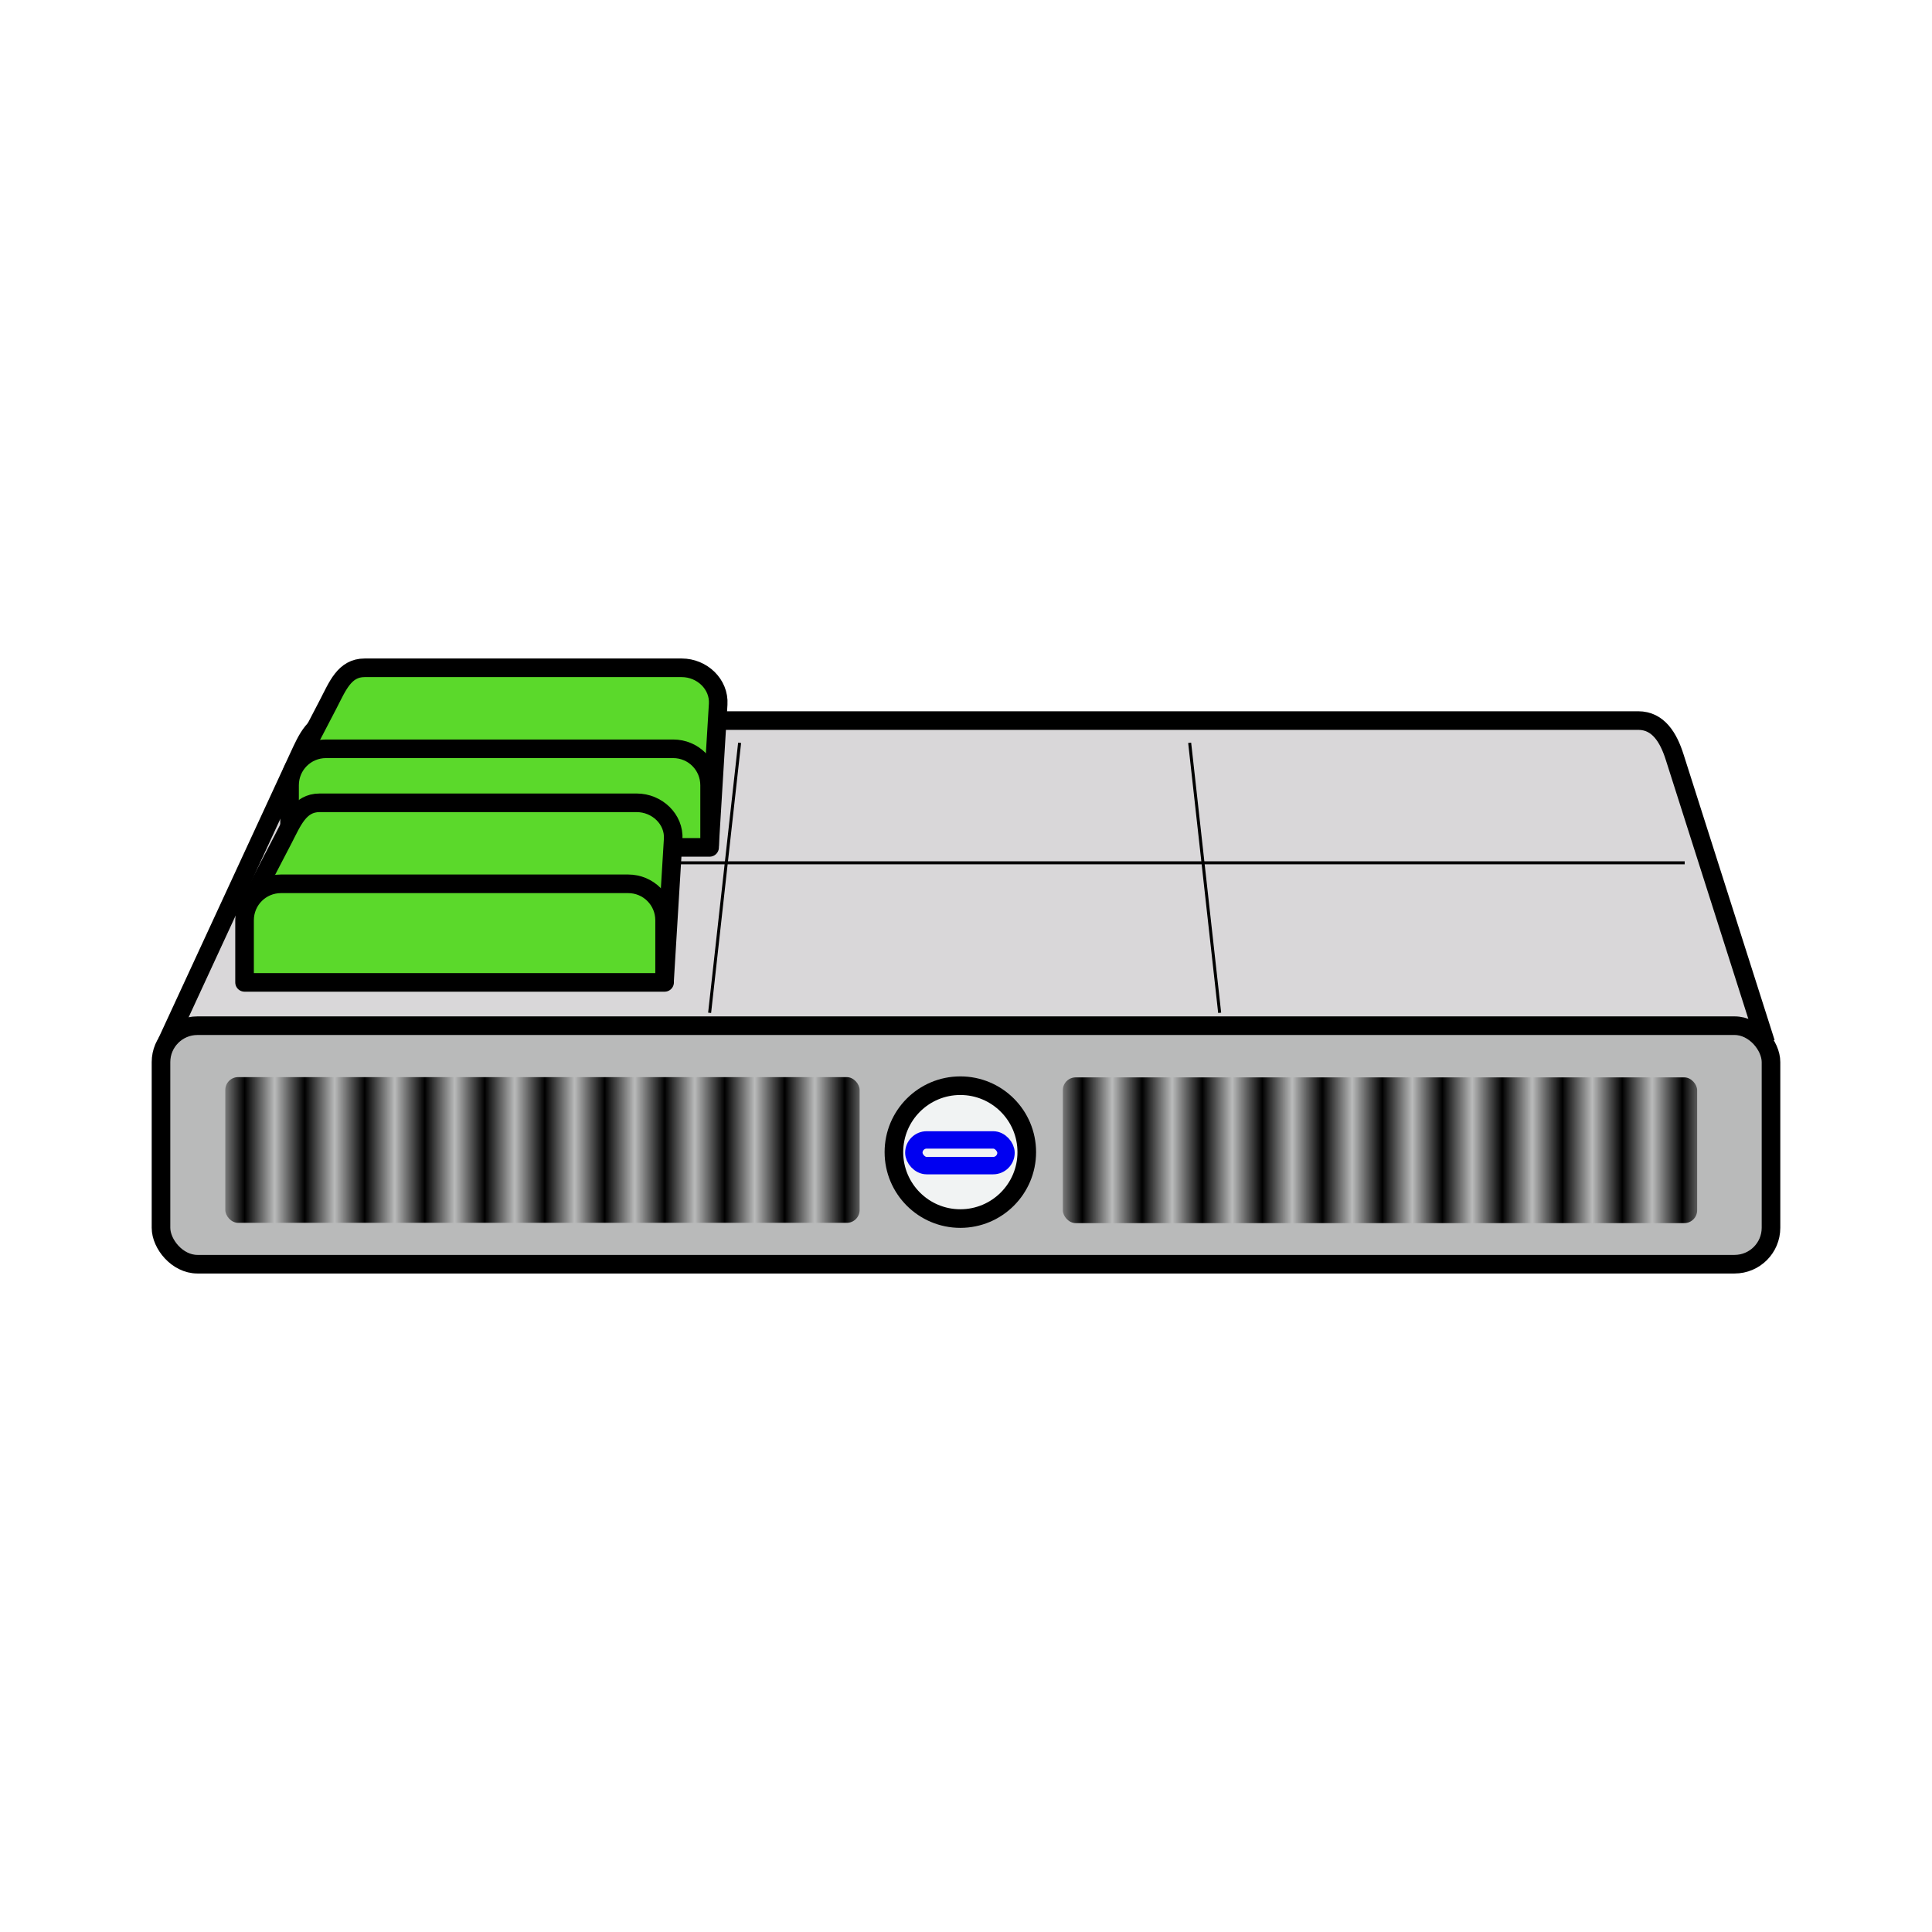 <svg:svg xmlns:dc="http://purl.org/dc/elements/1.1/" xmlns:ns1="http://sodipodi.sourceforge.net/DTD/sodipodi-0.dtd" xmlns:ns2="http://www.inkscape.org/namespaces/inkscape" xmlns:ns3="http://www.w3.org/1999/xlink" xmlns:ns5="http://creativecommons.org/ns#" xmlns:rdf="http://www.w3.org/1999/02/22-rdf-syntax-ns#" xmlns:svg="http://www.w3.org/2000/svg" height="643.944" id="svg2" version="1.1" viewBox="-50.562 -219.478 643.944 643.944" width="643.944" ns1:docname="2-virtual-machines.svg" ns2:version="0.48.1 r9760">
  <svg:defs id="defs4">
    <svg:pattern id="pattern5300" patternTransform="matrix(10 0 0 10 279.15 .087)" ns2:collect="always" ns3:href="#Strips1_1" />
    <svg:pattern height="1" id="Strips1_1" patternTransform="translate(0) scale(10)" patternUnits="userSpaceOnUse" width="2" ns2:collect="always" ns2:stockid="Stripes 1:1">
      <svg:rect height="2" id="rect4583" style="fill:black" width="1" x="0" y="-.5" />
    </svg:pattern>
  </svg:defs>
  <ns1:namedview bordercolor="#666666" borderopacity="1.0" fit-margin-bottom="0" fit-margin-left="0" fit-margin-right="0" fit-margin-top="0" id="base" pagecolor="#ffffff" showgrid="true" ns2:current-layer="layer1" ns2:cx="90.078443" ns2:cy="189.77766" ns2:document-units="px" ns2:pageopacity="0.0" ns2:pageshadow="2" ns2:window-height="1003" ns2:window-maximized="1" ns2:window-width="1920" ns2:window-x="0" ns2:window-y="24" ns2:zoom="1.4">
    <ns2:grid empspacing="5" enabled="true" id="grid5305" snapvisiblegridlinesonly="true" type="xygrid" visible="true" />
  </ns1:namedview>
  <svg:g id="layer1" transform="translate(-34.043 -294.26)" ns2:groupmode="layer" ns2:label="Layer 1">
    <svg:path d="m39 422.36 44.036-95.268c2.822-6.106 5.416-12.143 12.143-12.143h434.32c6.727 0 10.101 5.733 12.143 12.143l30.36 95.27" id="rect5302" style="stroke:#000000;stroke-width:6.2;fill:#d9d7d9" ns1:nodetypes="cssssc" ns2:connector-curvature="0" />
    <svg:rect height="79.495" id="rect3084" ry="12.143" style="stroke-linejoin:round;stroke:#000000;stroke-linecap:round;stroke-width:6.2;fill:#b9baba" width="536.62" x="37.143" y="416.65" />
    <svg:path d="m315.71 460.22c0 12.229-9.914 22.143-22.143 22.143s-22.143-9.914-22.143-22.143 9.914-22.143 22.143-22.143 22.143 9.914 22.143 22.143z" id="path3856" style="stroke-linejoin:round;stroke:#000000;stroke-linecap:round;stroke-width:6.2;fill:#f1f3f3" transform="translate(10 -1.429)" ns1:cx="293.57144" ns1:cy="460.21933" ns1:rx="22.142857" ns1:ry="22.142857" ns1:type="arc" />
    <svg:rect height="8.571" id="rect3860" ry="4.286" style="stroke-linejoin:round;stroke:#0000f1;stroke-linecap:round;stroke-width:5.8;fill:#f1f3f3" width="30.714" x="288.07" y="454.72" />
    <svg:rect height="48.571" id="rect3862" ry="4.286" style="fill:url(#Strips1_1)" width="211.43" x="58.571" y="433.79" />
    <svg:rect height="48.571" id="rect5298" ry="4.286" style="fill:url(#pattern5300)" width="211.43" x="337.72" y="433.88" />
    <svg:path d="m230 322.36-10 90" id="path5307" style="stroke:#000000;stroke-width:1px;fill:none" ns2:connector-curvature="0" />
    <svg:path d="m380 322.36 10 90" id="path5309" style="stroke:#000000;stroke-width:1px;fill:none" ns2:connector-curvature="0" />
    <svg:path d="m75 362.36h470" id="path5311" style="stroke:#000000;stroke-width:1px;fill:none" ns2:connector-curvature="0" />
    <svg:g id="g5319" style="fill:#5bd92b" transform="translate(-25 87)">
      <svg:path d="m107 243.36 10.857-20.857c3.1-5.96 5.41-12.14 12.14-12.14h105.71c6.727 0 12.552 5.428 12.143 12.143l-2.85 46.86" id="rect5315" style="stroke-linejoin:round;stroke:#000000;stroke-linecap:round;stroke-width:6.2;fill:#5bd92b" ns1:nodetypes="cssssc" ns2:connector-curvature="0" />
      <svg:path d="m117.14 237.36h115.71c6.727 0 12.143 5.416 12.143 12.143v20.714h-140v-20.714c0-6.727 5.416-12.143 12.143-12.143z" id="rect5313" style="stroke-linejoin:round;stroke:#000000;stroke-linecap:round;stroke-width:6.2;fill:#5bd92b" ns1:nodetypes="sssccss" ns2:connector-curvature="0" />
    </svg:g>
    <svg:g id="g5342" style="fill:#5bd92b" transform="translate(-40,132)">
      <svg:path d="m107 243.36 10.857-20.857c3.1-5.96 5.41-12.14 12.14-12.14h105.71c6.727 0 12.552 5.428 12.143 12.143l-2.85 46.86" id="path5344" style="stroke-linejoin:round;stroke:#000000;stroke-linecap:round;stroke-width:6.2;fill:#5bd92b" ns1:nodetypes="cssssc" ns2:connector-curvature="0" />
      <svg:path d="m117.14 237.36h115.71c6.727 0 12.143 5.416 12.143 12.143v20.714h-140v-20.714c0-6.727 5.416-12.143 12.143-12.143z" id="path5346" style="stroke-linejoin:round;stroke:#000000;stroke-linecap:round;stroke-width:6.2;fill:#5bd92b" ns1:nodetypes="sssccss" ns2:connector-curvature="0" />
    </svg:g>
  </svg:g>
</svg:svg>